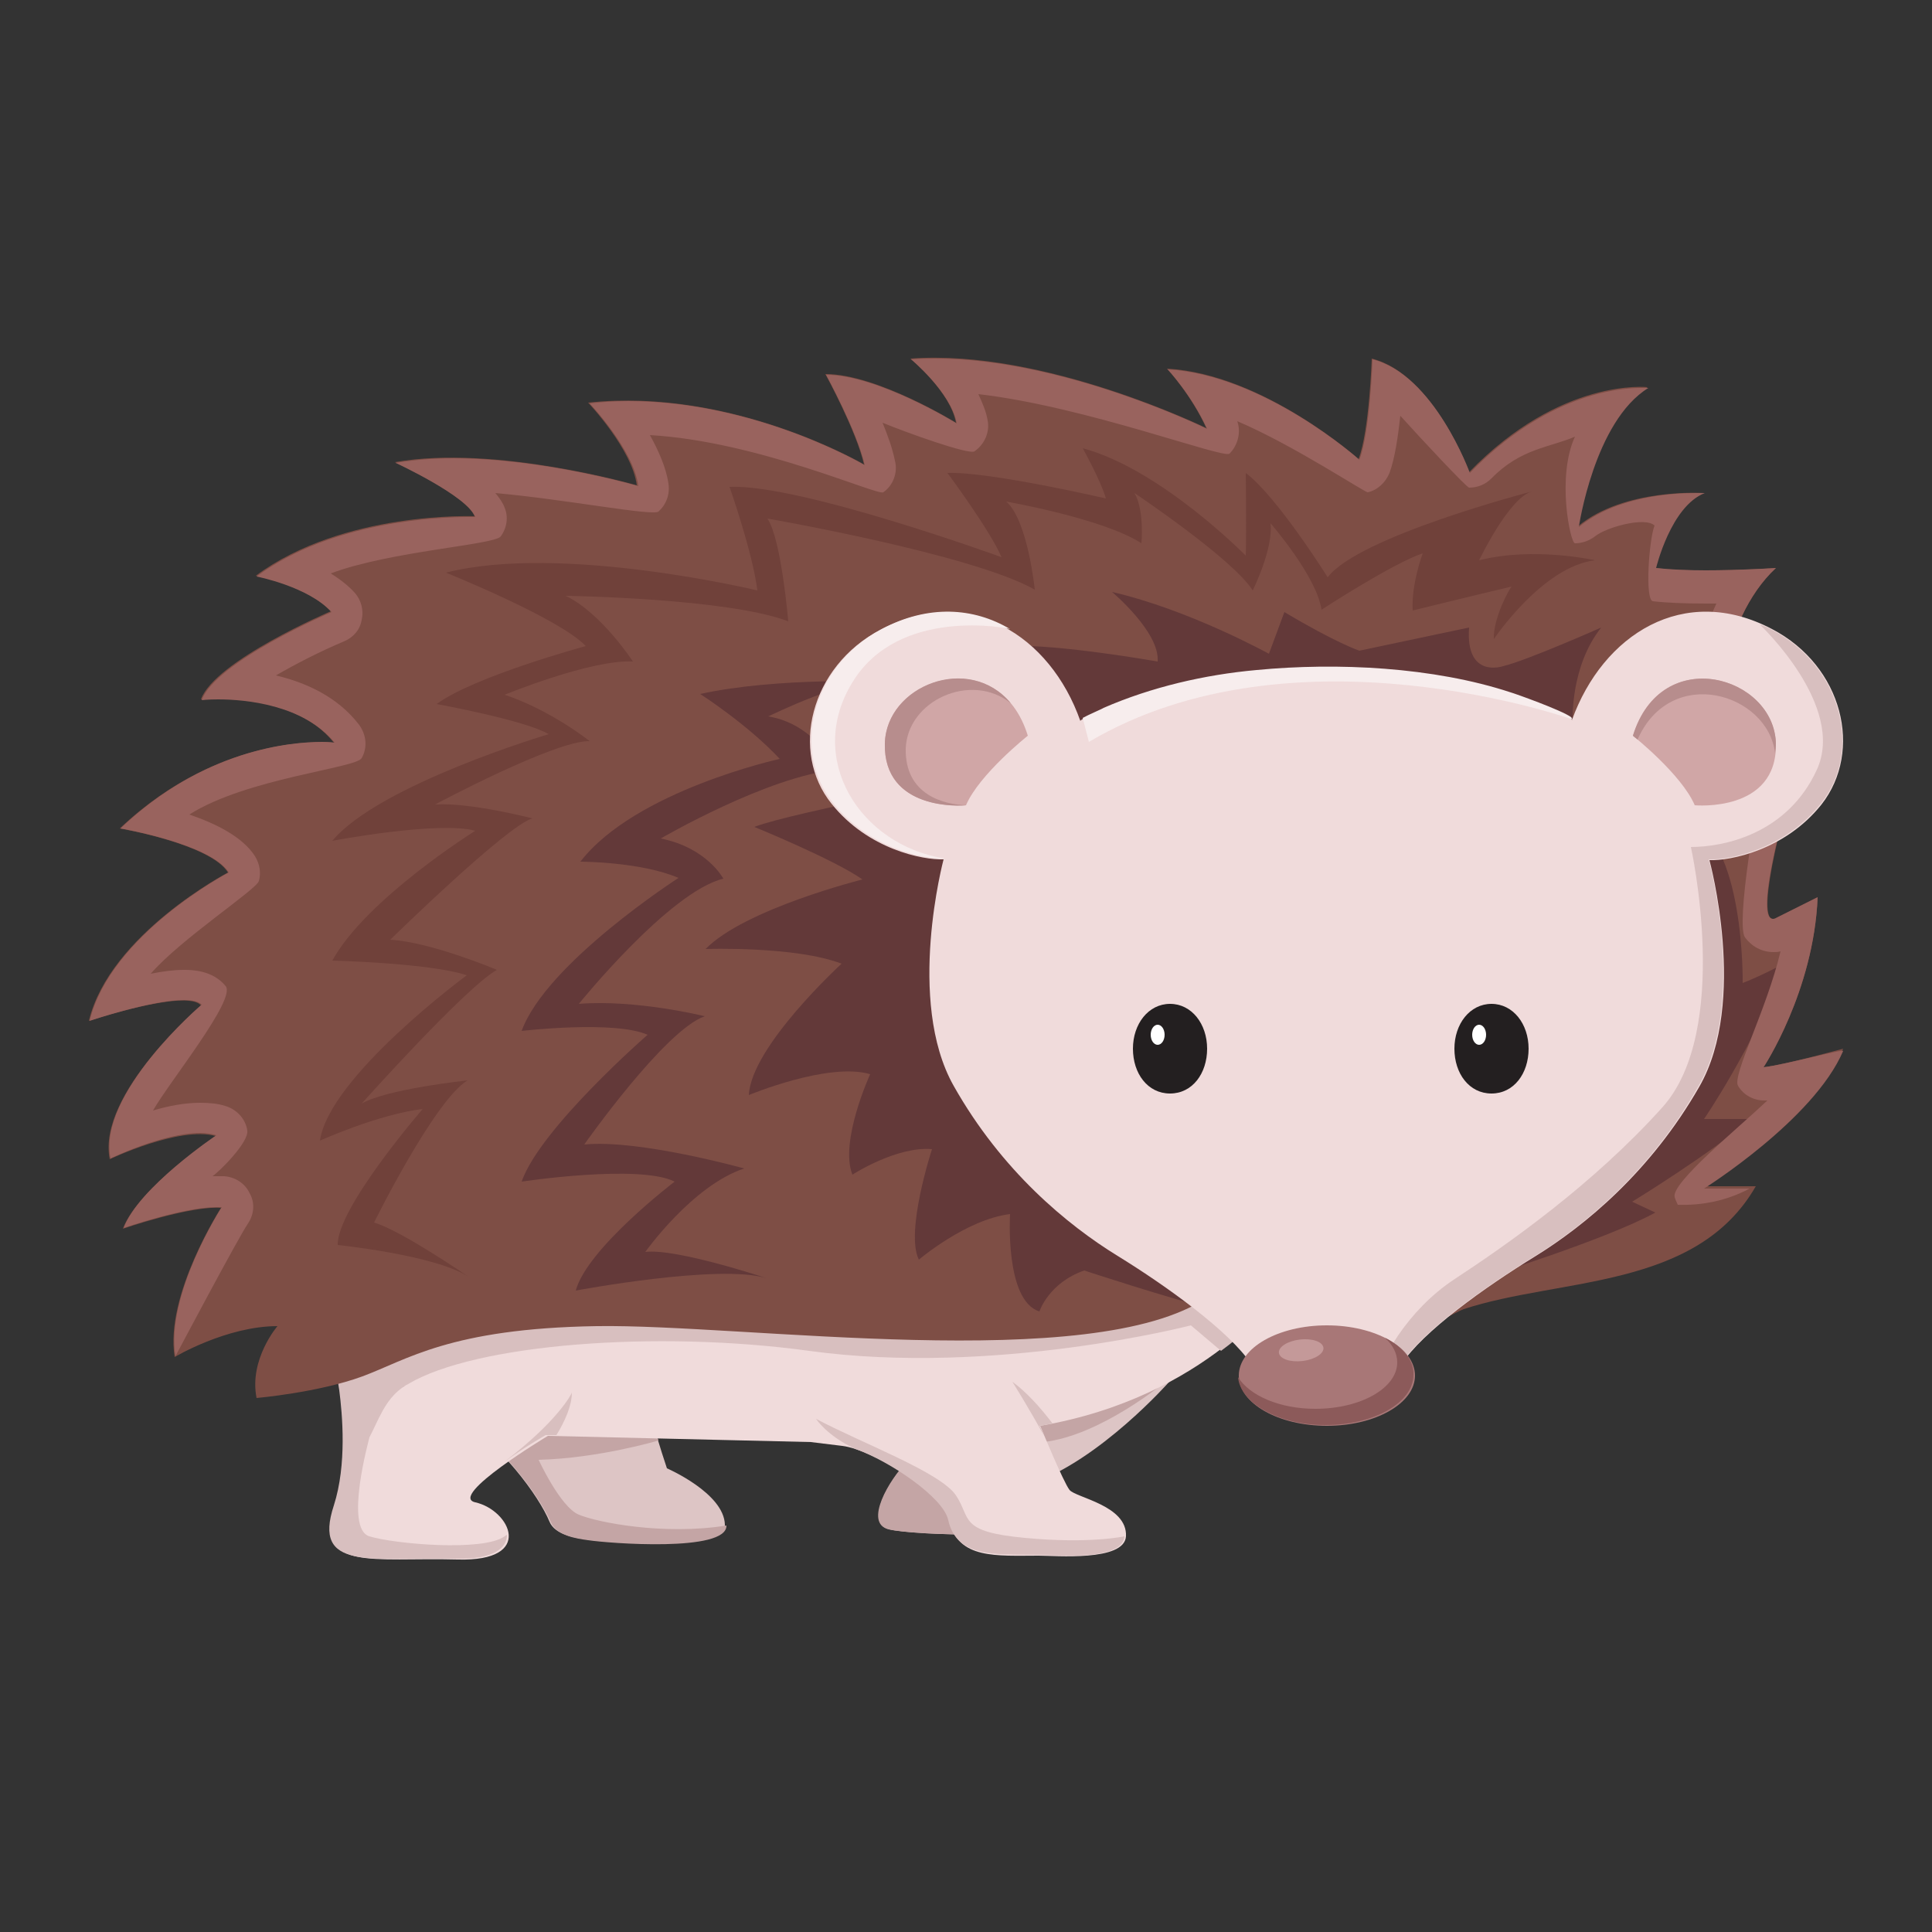 <?xml version="1.0" encoding="utf-8"?>
<!-- Generator: Adobe Illustrator 16.0.0, SVG Export Plug-In . SVG Version: 6.00 Build 0)  -->
<!DOCTYPE svg PUBLIC "-//W3C//DTD SVG 1.1//EN" "http://www.w3.org/Graphics/SVG/1.1/DTD/svg11.dtd">
<svg version="1.1" id="Layer_2" xmlns:x="http://ns.adobe.com/Extensibility/1.0/" xmlns:i="http://ns.adobe.com/AdobeIllustrator/10.0/" xmlns:graph="http://ns.adobe.com/Graphs/1.0/"
	 xmlns="http://www.w3.org/2000/svg" xmlns:xlink="http://www.w3.org/1999/xlink" xmlns:a="http://ns.adobe.com/AdobeSVGViewerExtensions/3.0/"
	 x="0px" y="0px" width="250px" height="250px" viewBox="0 0 250 250" style="enable-background:new 0 0 250 250;"
	 xml:space="preserve">
<rect x="0" y="0" width="250" height="250" fill="#333333" stroke="none"/>
<g>
	<path style="fill:#DDC5C5;" d="M151.3,178.8c0,0-9,10.2-17.9,13.2c0,0,4.7,2.4,3.7,4.8c-1,2.4-18.7,1.9-22,1.1
		c-3.3-0.8,0-6.5,2.4-8.8c2.4-2.3,5.8-11.2,5.8-11.2S151,166.8,151.3,178.8z"/>
	<path style="fill:#C4A5A5;" d="M148.4,178.8c0.8-3.9,3.6-0.1-13.3-1.7c-4.6-0.4-8.7,0.3-12.2,1.6c-0.9,2.2-3.6,8.5-5.5,10.4
		c-2.3,2.3-5.7,8-2.4,8.8c3.3,0.8,21.1,1.3,22-1.1c0.9-2.4-3.7-4.8-3.7-4.8c0.7-0.2,1.4-0.5,2.1-0.8l-0.4-4.6
		c7.4-0.8,15.8-7.8,15.8-7.8C150.9,178.8,150.4,174.6,148.4,178.8z"/>
</g>
<g>
	<path style="fill:#DDC5C5;" d="M81.3,173.3c0,0,3.5,12.3,5,16.7c0,0,7.4,3.2,7.5,7.3c0.1,3.5-15.2,2.3-17.9,1.9
		c-1.5-0.2-4.1-0.6-4.8-2.3c-1.3-3.2-6.4-10.3-12.2-13.5C58.9,183.5,63.9,171.1,81.3,173.3z"/>
	<path style="fill:#C4A5A5;" d="M74.9,196c-2.4-1-5.2-7.1-5.2-7.1c7.8-0.2,15.5-2.5,15.5-2.5l-3.8-13.1
		C64,171,59.1,183.5,59.1,183.5c5.8,3.2,10.8,10.3,12.2,13.5c0.7,1.7,3.3,2.1,4.8,2.3c2.6,0.4,18,1.6,17.9-1.9
		C85.9,198.7,77.3,197,74.9,196z"/>
</g>
<g>
	<path style="fill:#F0DBDB;" d="M43.7,178c-0.7-8.3,15.6-38,122-11c0,0-9.5,13.8-31.1,17.5c0,0,3,7.3,3.8,8.3c0.8,1,7.5,2,7.3,6
		c-0.2,3.3-9.2,2.5-11.3,2.5c-5.4,0-10.5,0.5-11.5-4.5c-0.7-3.4-9.8-9.2-13.9-9.7s-4.1-0.5-4.1-0.5c-33.9-0.8-34-0.8-34-0.8
		s-13,7.8-9.4,8.6c4.5,1,7.8,7.7-2.3,7.4c-11-0.3-18.5,1.6-15.8-6.9C45.6,187.6,43.7,178,43.7,178z"/>
	<path style="fill:#D8BFBF;" d="M44.3,174.1c-0.6,1.5-0.7,2.9-0.7,3.9c0.1,0.6,0.2,1.3,0.3,1.9c0.4,3.1,1,9.6-0.7,14.9
		c-2.8,8.5,4.7,6.7,15.8,6.9c4.9,0.1,6.6-1.4,6.6-3.1c-0.2,0.1-0.3,0.2-0.3,0.2c-2.8,2-14.2,1-17.5,0c-3.3-1,0-12.7,0-12.8
		c1.2-2.3,2-4.8,4.2-6.4c0,0,0.1,0,0.1-0.1c0,0,0,0,0.1,0c0.2-0.2,0.4-0.3,0.6-0.4c8.7-5.2,32.2-7,51.9-4.3
		c24,3.3,49.4-3.3,49.4-3.3l3.9,3.3c5.6-4.1,7.7-7.8,7.7-7.8C72.4,143.3,48.4,163.2,44.3,174.1z"/>
	<path style="fill:#D8BFBF;" d="M65.2,189.2c2.6-1.9,5.4-3.5,5.4-3.5s0,0,1.4,0c1.1-1.8,2-3.8,2-5.5C74,180.3,72.2,183.9,65.2,189.2
		z"/>
	<path style="fill:#D8BFBF;" d="M131,178.8c0,0,2.2,3.5,4.1,7c-0.3-0.8-0.6-1.3-0.6-1.3c0.6-0.1,1.1-0.2,1.7-0.3
		C134.6,182.1,132.8,180.1,131,178.8z"/>
	<path style="fill:#D8BFBF;" d="M145.5,198.8c0,0-4.5,1-12.9,0.2c-8.6-0.8-6.9-2.5-8.9-5.5s-12.3-6.8-18.1-9.9c0,0,1.4,2.2,5.1,3.9
		c4.5,1.6,11.4,6.3,12,9.2c1.1,4.9,6.1,4.4,11.5,4.5C136.3,201.2,145.3,202.1,145.5,198.8z"/>
</g>
<g>
	<path style="fill:#7E4E45;" d="M184.5,171.5c1,0.1,3.8-1.7,4.9-2.1c12.5-4.1,30.1-2.5,37.8-15.9h-6.7c0,0,14.2-8.9,18-17.8
		c0,0-7.6,2.1-10.3,2.4c0,0,6.5-9.8,7-22c0,0-2.6,1.3-5.4,2.7c-2.8,1.4,0.3-12,3.4-21.3l-11-3.7c0,0,0.1-13.3,7.6-20.3
		c0,0-10.2,0.7-15.6,0c0,0,1.9-8,6.3-9.7c0,0-10.3-0.7-16.3,4.3c0,0,2-13.7,9-18c0,0-11.2-1.3-23.1,11c0,0-4.6-12.7-12.6-14.7
		c0,0-0.3,9.3-1.7,13c0,0-12.3-11-24.8-11.7c0,0,3.1,3.3,5.1,7.7c0,0-21-10.3-38.3-9c0,0,5.2,4.3,5.9,8.3c0,0-10.2-6.3-16.9-6.3
		c0,0,4,7.3,5,11.7c0,0-17-10-35.7-8c0,0,5.7,6,6.3,10.7c0,0-18.3-5.3-31.3-3c0,0,9.3,4.3,10.3,7c0,0-17-0.7-28.3,7.7
		c0,0,6.7,1.3,9.7,4.6c0,0-15,6.4-16.8,11.4c0,0,11.8-1.2,17.2,5.6c0,0-14.3-1.6-27.7,11.1c0,0,11.7,2,14,5.7c0,0-15.3,8-18,19.2
		c0,0,12.7-4.2,14.5-2c0,0-13.5,11.5-11.8,19.9c0,0,9-4.3,13.7-3c0,0-10,6.7-12,12c0,0,8.7-3,12.7-2.7c0,0-7.3,11.3-6,19.3
		c0,0,6.7-4,13.3-4c0,0-3.7,4.3-2.7,9.3c0,0,8-0.7,13.7-2.8c5.7-2.1,11.3-6.2,30.3-6.5c19-0.3,64.2,6.3,79-3.7
		C156.2,167.8,184.5,171.5,184.5,171.5z"/>
	<path style="fill:#633939;" d="M191.4,165.5c0,0,16.5-5.1,22.8-8.6l-3-1.4c0,0,10.3-6.3,15.3-10.7h-6c0,0,6-8.7,10.7-20.3
		c0,0-3.1,1.7-5.7,2.7c0,0,0.3-18.7-7.3-21.3l-14.7-12.7c0,0-0.3-7,3.7-12c0,0-9.7,4.3-12.7,5c0,0-4.9,1.7-4.4-5l-14.2,3
		c0,0-3-1-9.7-5l-2,5.4c0,0-10.3-5.7-20.3-8c0,0,6.2,5.2,5.9,9c0,0-13-2.3-19.1-2l-2.9,16.8c0,0-24.9,4.6-30.2,6.6
		c0,0,10.3,4.2,14,6.8c0,0-15.2,3.8-20.3,9c0,0,11.6-0.4,17.6,1.9c0,0-11.7,10.7-12,17c0,0,10.3-4.3,15.7-2.7c0,0-4,8.7-2.3,13
		c0,0,5.7-3.7,10.3-3.3c0,0-3.5,10.7-1.7,14.3c0,0,6.1-5.2,11.8-5.9c0,0-0.7,11.2,3.8,12.6c0,0,1.2-3.7,5.8-5.3
		c0,0,10.9,3.6,17.7,5.3S191.4,165.5,191.4,165.5z"/>
	<path style="fill:#70413A;" d="M193.3,82.7c0,0,6.3-9.4,13.1-10.2c0,0-7.9-1.8-15,0c0,0,3.8-8,6.8-8.9c0,0-22.4,5.8-26.4,11.1
		c0,0-6.5-10.4-10.6-13.5c0,0,0.1,7.7,0,10.7c0,0-11-11.2-21.1-13.9c0,0,2.4,4.3,3,6.5c0,0-15.1-3.5-20.5-3.3c0,0,5.5,7.4,7,10.9
		c0,0-26.1-9.5-35.2-9.1c0,0,3,8.5,3.6,13.4c0,0-25.4-6.1-40.3-2.3c0,0,14.7,5.9,18.1,9.5c0,0-14.4,3.9-19.3,7.5
		c0,0,11.5,2.1,14.5,3.9c0,0-21.9,6.5-28,13.8c0,0,13.7-2.6,18.5-1.3c0,0-14.1,8.8-18.5,16.8c0,0,12.6,0.3,17.4,1.9
		c0,0-17.8,13.1-19,21.4c0,0,7.5-3.4,13.3-4.1c0,0-11.1,12.8-11,17.6c0,0,12.6,1.3,16.9,4.1c0,0-8.7-6-12.2-7
		c0,0,7.8-15.8,12.1-18.4c0,0-10.4,1.1-13.7,3c0,0,13.4-15,17.5-17.3c0,0-8.5-3.6-13.8-3.9c0,0,15.1-14.8,18.4-15.7
		c0,0-8.1-2.1-12.6-1.8c0,0,15.5-8.3,20-8.2c0,0-5-4-11-6c0,0,11.2-4.6,16.6-4.3c0,0-4.1-6.3-8.7-8.5c0,0,21,0.3,28.8,3.3
		c0,0-0.9-10.7-2.7-13.3c0,0,26.5,4.6,34.6,9.2c0,0-0.9-9-3.7-11.4c0,0,12.6,2.2,17.5,5.4c0,0,0.4-4.3-0.9-6.5
		c0,0,12.7,8.5,15.3,12.6c0,0,2.7-5.4,2.3-8.7c0,0,6,6.9,6.6,11.2c0,0,9.2-6,13.1-7.3c0,0-1.5,4-1.3,7.4c0,0,7.3-1.8,12.8-3.1
		C195.3,76.2,193.2,80,193.3,82.7z"/>
	<path style="fill:#633939;" d="M114.5,88.2c0,0-13.9-0.6-23.9,1.6c0,0,6.1,3.9,10.3,8.4c0,0-18.7,4.1-25.8,13.3c0,0,7.8,0,12.7,2.1
		c0,0-17.1,11-20.3,19.8c0,0,12-1.4,16.3,0.5c0,0-13.9,12.1-16.3,19c0,0,15.2-2.3,19.8,0c0,0-11.3,8.6-12.8,14.1
		c0,0,18.6-3.5,24.7-1.6c0,0-11.7-3.9-15.7-3.4c0,0,6.1-8.6,12.8-10.8c0,0-13.6-3.8-20.7-3.1c0,0,10.4-14.8,15.6-16.6
		c0,0-8.9-2.2-16.3-1.6c0,0,11.7-14.5,18.7-16.2c0,0-2.1-4-8.1-5.2c0,0,13.9-8.1,22.8-8.9c0,0-2.7-5.9-8.9-6.9
		C99.5,92.7,110,87.4,114.5,88.2z"/>
	<path style="fill:#99635E;" d="M228.2,138.1c0,0,6.5-9.8,7-22c0,0-2.6,1.3-5.4,2.7c-0.1,0.1-0.3,0.1-0.4,0.1
		c-2.2,0,0.8-12.5,3.8-21.4l-11-3.7c0,0,0.1-13.3,7.6-20.3c0,0-4.5,0.3-9.1,0.3c-2.3,0-4.6-0.1-6.4-0.3c0,0,1.9-8,6.3-9.7
		c0,0-0.5,0-1.2,0c-2.9,0-10.3,0.4-15.1,4.4c0,0,2-13.7,9-18c0,0-0.4,0-1,0c-3,0-12.3,0.9-22.1,11c0,0-4.6-12.7-12.6-14.7
		c0,0-0.3,9.3-1.7,13c0,0-12.3-11-24.8-11.7c0,0,3.1,3.3,5.1,7.7c0,0-18.5-9.1-35.1-9.1c-1.1,0-2.1,0-3.2,0.1c0,0,5.2,4.3,5.9,8.3
		c0,0-10.2-6.3-16.9-6.3c0,0,4,7.3,5,11.7c0,0-14-8.3-30.6-8.3c-1.7,0-3.3,0.1-5,0.3c0,0,5.7,6,6.3,10.7c0,0-12.3-3.6-24-3.6
		c-2.5,0-5,0.2-7.4,0.6c0,0,9.3,4.3,10.3,7c0,0-0.3,0-0.9,0c-3.7,0-17.7,0.5-27.4,7.7c0,0,6.7,1.3,9.7,4.6c0,0-15,6.4-16.8,11.4
		c0,0,0.8-0.1,2.1-0.1c3.6,0,11.1,0.7,15.1,5.6c0,0-0.6-0.1-1.6-0.1c-4.1,0-15.4,1-26.1,11.2c0,0,11.7,2,14,5.7c0,0-15.3,8-18,19.2
		c0,0,8-2.7,12.2-2.7c1.1,0,1.9,0.2,2.3,0.6c0,0-13.5,11.5-11.8,19.9c0,0,6.8-3.3,11.6-3.3c0.7,0,1.4,0.1,2.1,0.3c0,0-10,6.7-12,12
		c0,0,7.8-2.7,12-2.7c0.2,0,0.5,0,0.7,0c0,0-7.3,11.3-6,19.3c0,0,8.1-15.3,9.4-17.2c0.8-1.2,0.9-2.7,0.2-3.9
		c-0.6-1.3-1.9-2.1-3.3-2.2c-0.3,0-0.7,0-1,0c-0.2,0-0.4,0-0.5,0c1-0.7,4.7-4.4,4.5-5.9s-1.4-2.8-2.9-3.2c-0.9-0.3-2-0.4-3.2-0.4
		c-2,0-4.1,0.4-6.1,1c2.1-3.7,10.8-14.4,9.4-16.1c-1.7-2.1-4.5-2.1-5.4-2.1c-1.3,0-2.8,0.2-4.3,0.5c3.9-4.5,13.7-10.9,14-12
		s0.1-2.2-0.5-3.2c-1.6-2.5-5-4.2-8.5-5.4c7.4-4.7,21.6-6,22.3-7.3c0.8-1.4,0.6-3.1-0.4-4.4c-2.8-3.6-6.9-5.4-10.7-6.3
		c2.6-1.5,5.7-3.1,8.8-4.4c1.2-0.5,2.1-1.5,2.3-2.8c0.3-1.3-0.1-2.6-0.9-3.5c-0.9-1-2-1.8-3.1-2.5c7.7-2.9,21.3-3.7,22-4.8
		c0.8-1.1,1-2.5,0.5-3.7c-0.2-0.6-0.7-1.3-1.2-1.9c9,0.8,20.3,3,21.1,2.4c1-0.9,1.5-2.2,1.3-3.6c-0.3-2.1-1.3-4.3-2.4-6.3
		c14,0.8,29.5,7.9,30.2,7.4c1.3-0.9,1.9-2.6,1.5-4.1c-0.3-1.5-0.9-3.2-1.6-4.9c2.9,1.2,11.2,4.2,11.9,3.7c1.3-0.9,2-2.5,1.7-4
		c-0.2-1.2-0.7-2.3-1.2-3.4c13.9,1.6,31.7,8.4,32.5,7.7c1.1-1.1,1.5-2.8,1-4.2c7.3,3.1,16.6,9.3,16.9,9.2c1.3-0.3,2.3-1.3,2.8-2.5
		c0.7-1.9,1.1-4.7,1.4-7.4c2.7,3,8.6,9.3,8.9,9.3c1.1,0,2.1-0.4,2.9-1.2c3.8-3.9,7.6-4,10.8-5.4c-2.4,5.2-0.6,13.8,0,13.8
		c0.9,0,1.8-0.3,2.6-0.9c1.3-1.1,6.4-2.6,7.7-1.4c-0.7,1.7-1.3,9.7-0.2,9.8c1.7,0.2,4.1,0.3,6.9,0.3c0.4,0,0.9,0,1.3,0
		c-3.6,7.5-2.6,19.3-1,19.8l7.2,2.4c-1,3.3-3.7,19.3-2.5,21c0.9,1.2,2.2,1.9,3.7,1.9c0.3,0,0.6,0,0.9-0.1
		c-1.8,7.6-6.3,16.1-5.5,17.4c0.7,1.2,2,1.9,3.4,1.9c0.1,0,0.3,0,0.4,0c-3.8,3.6-12.5,10.7-12,12.5c0.1,0.4,0.3,0.7,0.4,1
		c3.1,0.1,6.3-0.5,9.3-2.1h-5.9c0,0,14.2-8.9,18-17.8C238.5,135.7,230.9,137.8,228.2,138.1z"/>
</g>
<g>
	<g>
		<path style="fill:#F0DBDB;" d="M229.3,81.4c-11.4-6-21.9,0.7-25.9,11.8c0.2-0.6-7.6-3.3-8-3.4c-10-3.3-22.5-3.9-32.9-2.9
			c-6.7,0.6-13.6,2.2-19.8,4.9c-0.2,0.1-3,1.3-2.9,1.5c-3.9-11.1-14.5-17.8-25.9-11.8c-9.1,4.8-11.7,15.8-6.3,22.5
			c4.7,5.9,11.8,7.3,14.5,7.2c0,0-4.9,18.3,1.3,29.3s14.7,18,21.2,22s14.5,9.8,17.3,14c0.7,1.1,1.9,2,3.3,2.8c1.6,1.2,4,1.6,6.4,1.6
			c2.4,0.1,4.7-0.4,6.4-1.6c1.4-0.7,2.5-1.6,3.3-2.7c2.8-4.3,10.8-10,17.3-14s15-11,21.3-22c6.3-11,1.3-29.3,1.3-29.3
			c2.7,0.1,9.8-1.3,14.5-7.2C241.1,97.2,238.5,86.2,229.3,81.4z"/>
		<path style="fill:#D8BFBF;" d="M219.8,140.5c6.3-11,1.3-29.3,1.3-29.3c2.7,0.1,9.8-1.3,14.5-7.2c5.4-6.7,2.8-17.7-6.3-22.5
			c-0.5-0.3-1-0.5-1.6-0.7l0,0c0,0,11.2,10.5,7.4,18.8c-3.8,8.3-12,10-16.3,10c0,0,5.3,23.7-3.7,33.7s-20,17.7-27,22.3
			c-5.9,3.9-9.9,10.7-9.9,13.6c1.2-0.7,2.3-1.5,3-2.6c2.8-4.3,10.8-10,17.3-14S213.6,151.5,219.8,140.5z"/>
		<path style="fill:#F7EDED;" d="M130.7,81.4c-4.7-2.8-10.6-3.2-16.6,0c-9.1,4.8-11.7,15.8-6.3,22.5c4.7,5.9,11.8,7.3,14.5,7.2
			c-11-1.7-18.1-12.9-12-22.8C116.3,78.4,130.6,81.3,130.7,81.4z"/>
		<path style="fill:#F7EDED;" d="M203.5,93.1c-0.1-0.1-0.1-0.2-0.2-0.3c-1.2-0.9-7.4-3.1-7.8-3.2c-10-3.3-22.5-3.9-32.9-2.9
			c-6.7,0.6-13.6,2.2-19.8,4.9c-0.1,0.1-2,0.9-2.7,1.3l0.8,3.1C167.5,80.3,203.5,93.1,203.5,93.1z"/>
		<g>
			<path style="fill:#D0A6A6;" d="M133,95.2c0,0-6.3,5-8,9c0,0-10.7,1-10.5-8C114.7,87.5,129.3,83.2,133,95.2z"/>
			<path style="fill:#D0A6A6;" d="M211.3,95.2c0,0,6.3,5,8,9c0,0,10.7,1,10.5-8C229.5,87.5,215,83.2,211.3,95.2z"/>
			<path style="fill:#B78D8D;" d="M117.2,96.9c0.2-6.3,8.5-10,13.6-5.9c-5.4-6.5-16.1-2.3-16.3,5.2c-0.2,8.7,9.8,8.1,10.5,8
				C122.2,104.1,117.1,102.9,117.2,96.9z"/>
			<path style="fill:#B78D8D;" d="M229.7,97.5c0-0.4,0.1-0.8,0.1-1.3c-0.2-8.7-14.8-13-18.5-1c0,0,0.2,0.2,0.6,0.5
				C216.2,85.9,228.8,89.7,229.7,97.5z"/>
		</g>
	</g>
	<g>
		<ellipse style="fill:#A87777;" cx="171.7" cy="178" rx="11.4" ry="6.5"/>
		<path style="fill:#8C5A5A;" d="M179.2,173.1c1,0.9,1.6,2,1.6,3.2c0,3.3-4.7,6-10.6,6c-4.6,0-8.5-1.7-10-4.1
			c0.3,3.4,5.3,6.2,11.3,6.2c6.3,0,11.4-2.9,11.4-6.5C183,176.1,181.6,174.3,179.2,173.1z"/>
		
			<ellipse transform="matrix(-0.115 -0.993 0.993 -0.115 14.271 362.136)" style="fill:#C49999;" cx="168.5" cy="174.7" rx="1.4" ry="2.9"/>
	</g>
	<g>
		<g>
			<path style="fill:#231F20;" d="M156.2,135.7c0,3.2-1.9,5.8-4.8,5.8c-2.9,0-4.8-2.6-4.8-5.8s2-5.8,4.8-5.8
				C154.2,129.9,156.2,132.5,156.2,135.7z"/>
			<ellipse style="fill:#FFFFFF;" cx="149.8" cy="133.9" rx="0.9" ry="1.3"/>
		</g>
		<g>
			<path style="fill:#231F20;" d="M197.8,135.7c0,3.2-1.9,5.8-4.8,5.8s-4.8-2.6-4.8-5.8s2-5.8,4.8-5.8S197.8,132.5,197.8,135.7z"/>
			<ellipse style="fill:#FFFFFF;" cx="191.4" cy="133.9" rx="0.9" ry="1.3"/>
		</g>
	</g>
</g>
</svg>
